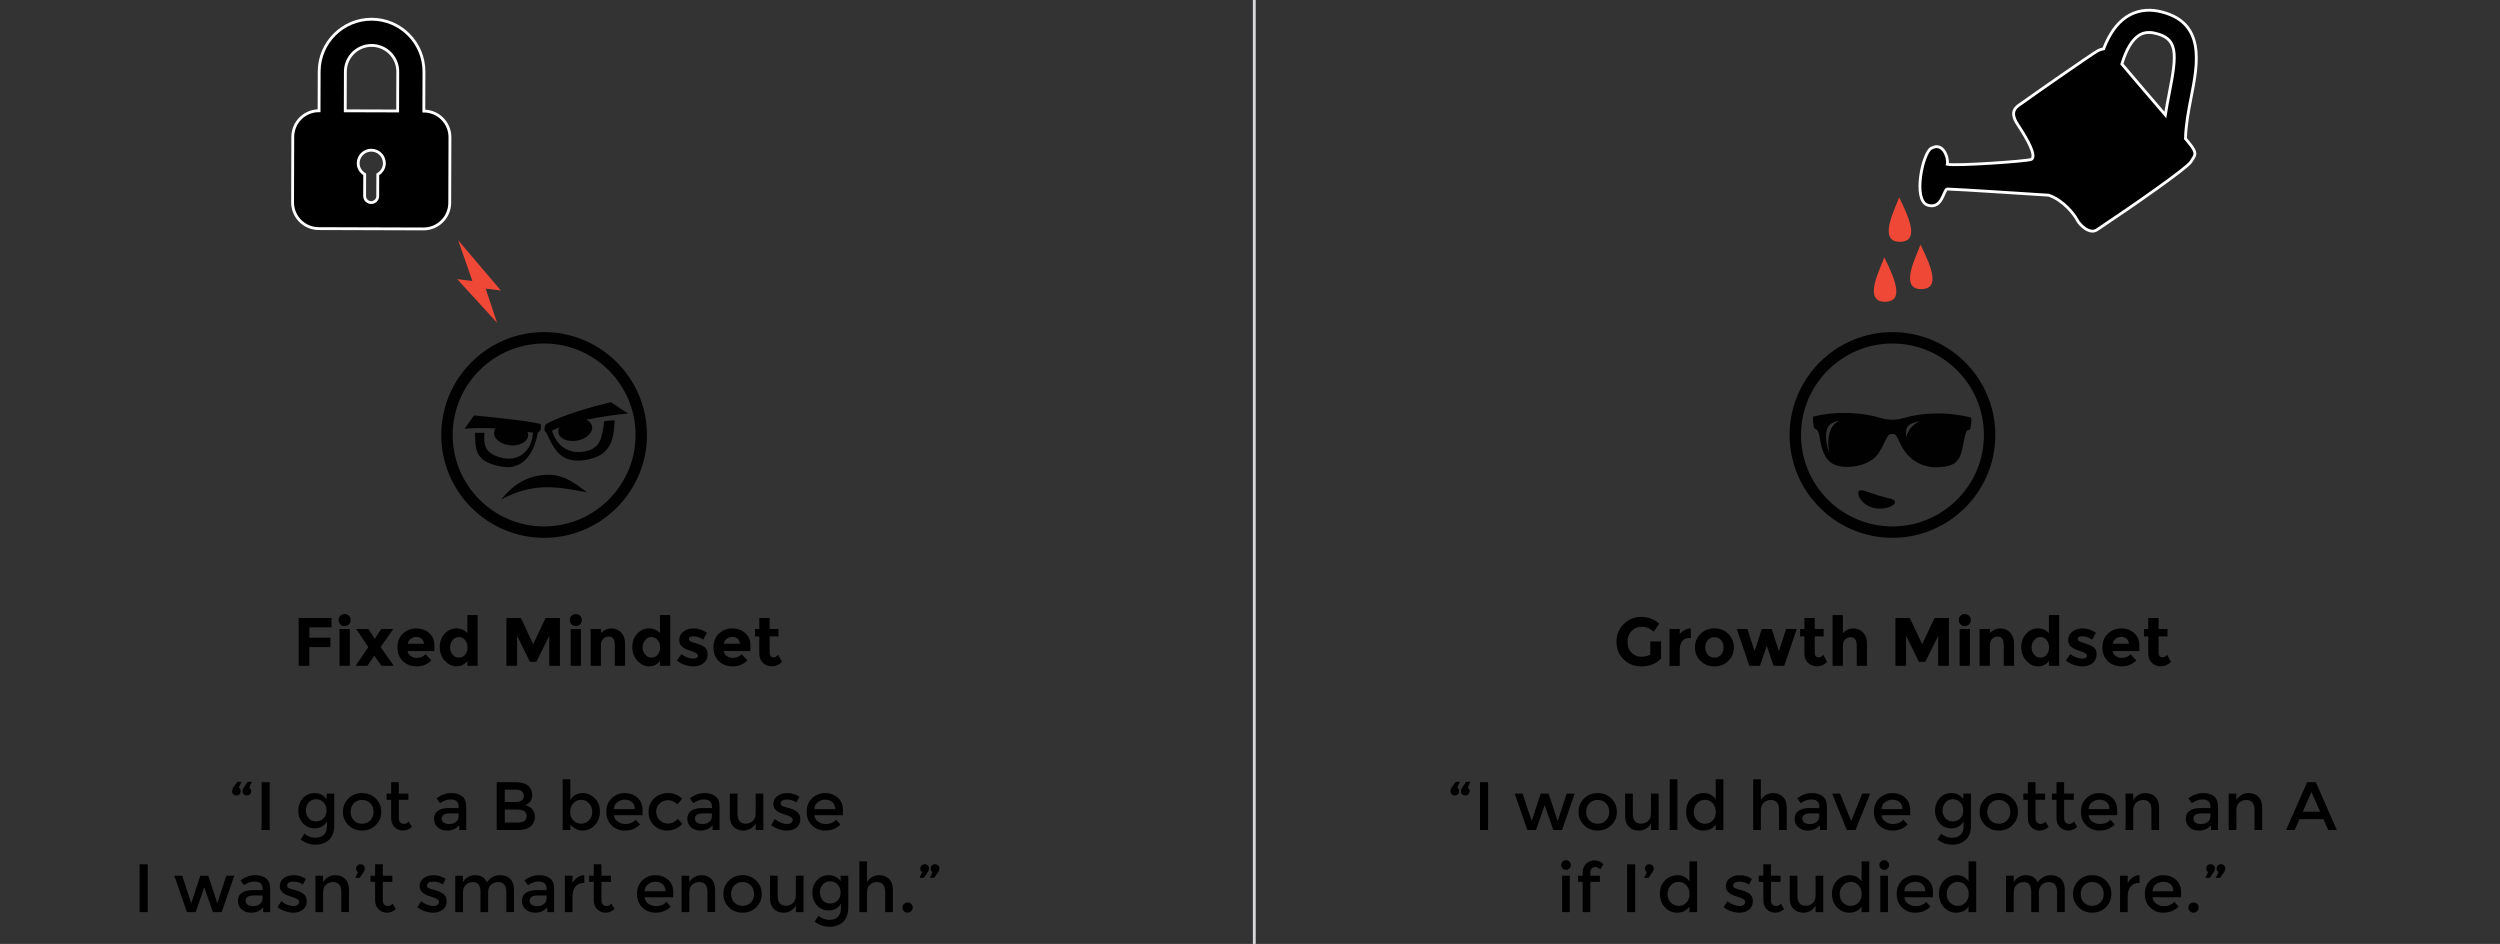 <?xml version="1.0" encoding="utf-8"?>
<!-- Generator: Adobe Illustrator 14.0.0, SVG Export Plug-In . SVG Version: 6.00 Build 43363)  -->
<!DOCTYPE svg PUBLIC "-//W3C//DTD SVG 1.1//EN" "http://www.w3.org/Graphics/SVG/1.1/DTD/svg11.dtd">
<svg version="1.1" id="Layer_1" xmlns="http://www.w3.org/2000/svg" xmlns:xlink="http://www.w3.org/1999/xlink" x="0px" y="0px"
	 width="877px" height="331.121px" viewBox="0 0 877 331.121" enable-background="new 0 0 877 331.121" xml:space="preserve">
<rect x="0" y="0" width="877" height="331.121" fill="#333333" stroke="none"/>
<g>
	<path fill="#010101" d="M214.292,141.07l6,4c0,0-17,1.332-26.667,6c1.611,5.192,5.667,8.332,11.334,7.332
		c5.666-1,6.196-4.657,7-10.666l3.666-0.334c-0.333,7.668-1.666,12.668-10.666,14c-9,1.334-11-5-13.334-9.666
		c-0.861-0.25-0.753-2.309,0-3C191.625,148.736,197.625,145.07,214.292,141.07"/>
	<path fill="#010101" d="M188.625,151.828c0,0-1.667,13.573-12.333,11.907c-10.667-1.666-9.334-7.15-9.667-11.907h3.333
		c-0.39,4.437,0.153,7.271,6,8.757c5.847,1.481,10.667-2.334,11-8.757c0,0-12.666-2.427-24-1.427l3.334-4.666
		c0,0,18.333,1.666,23.333,3C189.94,149.912,189.879,151.002,188.625,151.828"/>
	<path fill="#010101" d="M185.264,152.899c-0.22,2.168-3.071,3.651-6.369,3.317c-3.297-0.335-5.791-2.362-5.569-4.53
		c0.22-2.17,3.069-3.654,6.368-3.318C182.991,148.704,185.484,150.731,185.264,152.899"/>
	<path fill="#010101" d="M207.693,149.585c0.396,2.145-1.922,4.37-5.18,4.979c-3.259,0.604-6.224-0.642-6.621-2.781
		c-0.397-2.145,1.92-4.369,5.18-4.979C204.329,146.197,207.294,147.443,207.693,149.585"/>
	<path fill="#010101" d="M175.792,175.236c4.501-5.477,9.167-8.332,15.833-8.666c6.667-0.334,11,3.834,14.334,6.166
		C195.625,170.736,187.153,169.098,175.792,175.236"/>
	<path fill="#010101" d="M190.875,188.667c-19.896,0-36.084-16.188-36.084-36.083c0-19.895,16.188-36.083,36.084-36.083
		s36.083,16.188,36.083,36.083C226.958,172.479,210.772,188.667,190.875,188.667L190.875,188.667z M190.875,120.502
		c-17.691,0-32.084,14.394-32.084,32.083c0,17.688,14.393,32.083,32.084,32.083c17.688,0,32.083-14.395,32.083-32.083
		C222.958,134.896,208.568,120.502,190.875,120.502L190.875,120.502z"/>
</g>
<g>
	<path fill="#010101" d="M664.72,176.373c-0.428,1.41-4.459,2.738-7.984,1.67c-3.527-1.066-5.217-4.129-4.787-5.539
		c0.426-1.41,3.48,0.271,7.008,1.336C662.482,174.91,665.146,174.962,664.72,176.373"/>
	<g>
		<path fill="#010101" d="M663.875,188.667c-19.896,0-36.084-16.188-36.084-36.083c0-19.895,16.189-36.083,36.084-36.083
			c19.896,0,36.084,16.188,36.084,36.083C699.958,172.48,683.773,188.667,663.875,188.667L663.875,188.667z M663.875,120.502
			c-17.689,0-32.084,14.394-32.084,32.083c0,17.688,14.395,32.083,32.084,32.083c17.691,0,32.084-14.395,32.084-32.083
			C695.959,134.896,681.566,120.502,663.875,120.502L663.875,120.502z"/>
	</g>
	<path fill="#010101" d="M691.529,146.683c-0.02-0.128-0.111-0.231-0.238-0.263c-6.699-1.605-13.574-1.831-19.873-0.643
		c-0.896,0.169-1.799,0.407-2.666,0.64c-1.322,0.352-2.57,0.684-3.832,0.793c-2.391,0.203-4.178-0.293-6.076-0.82
		c-0.775-0.217-1.58-0.438-2.43-0.611c-3.018-0.605-6.322-0.927-9.562-0.927c-3.773,0-7.451,0.433-10.641,1.251
		c-0.137,0.036-0.234,0.161-0.234,0.305c0,1.324,0.105,2.44,0.33,3.42c0.109,0.438,0.479,0.602,0.721,0.707
		c0.072,0.033,0.15,0.067,0.182,0.092c0.781,0.64,1.064,2.342,1.314,3.847c0.104,0.626,0.199,1.217,0.332,1.723
		c0.834,3.308,2.062,5.294,3.979,6.448c1.242,0.739,3.086,1.147,5.188,1.147c4.361,0,9.613-1.771,11.529-5.764
		c0.98-1.33,1.975-4.253,3.086-5.547c0.104-0.125,0.5-0.259,1.113-0.259c0.56,0,1.029,0.115,1.195,0.233
		c0.658,1.047,1.073,1.919,1.479,2.763c0.521,1.089,1.008,2.117,1.938,3.316c3.434,4.445,7.727,5.381,10.725,5.381h0.033
		c1.021-0.002,4.496-0.104,6.379-1.326c2.223-1.438,2.752-4.269,3.266-7.005c0.281-1.52,0.58-3.089,1.156-4.456
		c0.029-0.084,0.191-0.129,0.414-0.185c0.314-0.076,0.746-0.182,0.879-0.654C691.384,149.474,691.667,147.669,691.529,146.683
		 M642.275,150.574c-1.223,2.586-1.035,6.097-0.541,8.689c-0.684-2.022-1.191-4.623-1.154-6.27c0.086-3.748,1.598-4.821,4.572-5.387
		C644.025,148.247,642.927,149.188,642.275,150.574 M670.679,149.654c-1.027,1.219-1.659,2.383-1.984,3.741
		c-0.205-1.551-0.15-3.223,0.836-4.146c0.627-0.583,2.143-1.146,3.918-1.588C672.257,148.333,671.285,149.083,670.679,149.654"/>
</g>
<path fill="#EF4836" d="M666.21,69.211c-0.865,3.034-8.027,15.833,0.438,15.615C672.835,84.668,670.55,77.888,666.21,69.211z"/>
<path fill="#EF4836" d="M673.693,85.802c-0.867,3.033-8.027,15.833,0.436,15.614C680.318,101.259,678.031,94.478,673.693,85.802z"/>
<path fill="#EF4836" d="M661.001,90.249c-0.865,3.034-8.027,15.833,0.436,15.615C667.625,105.706,665.339,98.926,661.001,90.249z"/>
<path stroke="#FFFFFF" d="M766.667,48.639c0.115-4.666,1.018-9.592,1.973-14.43c2.357-11.94,5.291-26.803-11.411-30.279
	c-4.075-0.839-7.959-0.158-11.231,1.982c-3.406,2.236-6.064,6.058-8.047,11.213c-0.65,0.107-1.301,0.305-1.906,0.604
	c-1.736,0.87-24.723,16.916-26.455,18.217c-1.73,1.301-5.205,2.603-1.736,7.808c3.471,5.205,6.635,11.029,4.771,12.143
	c-1.088,0.65-26.461,2.389-29.494,1.733c0.43-1.947-1.305-8.021-5.641-5.638c-3.041,1.672-6.506,18.218-1.303,19.951
	c5.205,1.733,5.639-5.637,6.941-5.637c2.17,0,35.562,2.17,35.562,2.17c5.199,1.739,9.113,6.938,9.982,8.672
	c0.869,1.733,4.336,5.205,6.938,3.472c12.764-8.499,31.66-21.689,32.961-23.854c1.303-2.166,2.172-2.602,0.438-5.204
	C768.74,51.155,767.873,50.083,766.667,48.639z M750.281,12.445c1.539-1.022,3.312-1.286,5.352-0.869
	c8.393,1.748,8.158,6.887,5.35,21.124c-0.484,2.45-0.979,5.012-1.385,7.62c-5.312-6.207-11.566-13.46-15.248-17.856
	C745.812,17.573,747.851,14.036,750.281,12.445z"/>
<path stroke="#FFFFFF" d="M148.68,38.96l0.043-13.783c0.032-10.131-8.184-18.404-18.32-18.436
	C120.271,6.709,112,14.93,111.968,25.061l-0.043,13.783c-5.075-0.016-9.202,4.085-9.218,9.16l-0.072,22.972
	c-0.016,5.074,4.085,9.201,9.16,9.217l36.755,0.115c5.074,0.016,9.202-4.085,9.217-9.16l0.072-22.972
	C157.856,43.103,153.755,38.976,148.68,38.96z M132.53,61.177l-0.024,7.596c-0.004,1.27-1.034,2.294-2.305,2.29
	c-1.27-0.004-2.293-1.035-2.29-2.305l0.024-7.596c-1.346-0.803-2.291-2.214-2.285-3.897c0.008-2.54,2.071-4.588,4.608-4.58
	c2.537,0.008,4.588,2.069,4.581,4.609C134.835,58.976,133.881,60.382,132.53,61.177z M139.491,38.931l-18.377-0.058l0.043-13.783
	c0.016-5.07,4.149-9.176,9.217-9.16c5.065,0.016,9.176,4.147,9.16,9.218L139.491,38.931z"/>
<polygon fill="#EF4836" points="160.708,84.241 165.708,98.574 160.375,97.908 174.375,113.241 170.375,101.241 175.708,101.908 "/>
<g enable-background="new    ">
	<path d="M116.291,216.794v3.288h-7.776v3.624h7.392v3.288h-7.392v6.576h-3.744v-16.776H116.291z"/>
	<path d="M119.398,219.016c-0.408-0.408-0.612-0.908-0.612-1.5c0-0.593,0.204-1.094,0.612-1.5c0.408-0.408,0.908-0.613,1.5-0.613
		c0.592,0,1.092,0.205,1.5,0.613c0.408,0.406,0.612,0.907,0.612,1.5c0,0.592-0.204,1.092-0.612,1.5
		c-0.408,0.406-0.908,0.61-1.5,0.61C120.306,219.626,119.807,219.422,119.398,219.016z M122.699,233.57h-3.6v-12.911h3.6V233.57z"/>
	<path d="M129.25,220.659l2.208,3.456l2.28-3.456h4.224l-4.44,6.312l4.608,6.6h-4.296l-2.52-3.551l-2.448,3.551h-4.152l4.512-6.574
		l-4.272-6.336L129.25,220.659L129.25,220.659z"/>
	<path d="M151.33,231.699c-1.457,1.376-3.165,2.064-5.124,2.064c-1.96,0-3.58-0.604-4.86-1.812c-1.28-1.208-1.92-2.828-1.92-4.86
		c0-2.03,0.652-3.647,1.956-4.848c1.304-1.2,2.844-1.8,4.62-1.8s3.284,0.535,4.524,1.606c1.24,1.071,1.86,2.544,1.86,4.416v1.92
		h-9.408c0.112,0.704,0.48,1.28,1.104,1.729c0.624,0.447,1.328,0.672,2.112,0.672c1.264,0,2.304-0.424,3.12-1.271L151.33,231.699z
		 M147.874,224.042c-0.496-0.416-1.101-0.624-1.812-0.624c-0.712,0-1.364,0.217-1.956,0.648c-0.592,0.432-0.936,1.017-1.032,1.752
		h5.664C148.658,225.051,148.37,224.459,147.874,224.042z"/>
	<path d="M160.15,233.764c-1.528,0-2.892-0.647-4.092-1.945c-1.2-1.295-1.8-2.902-1.8-4.822s0.584-3.492,1.752-4.716
		c1.168-1.226,2.536-1.837,4.104-1.837c1.568,0,2.848,0.553,3.84,1.656v-6.336h3.6v17.808h-3.6v-1.703
		C162.946,233.131,161.678,233.764,160.15,233.764z M157.882,227.139c0,1.041,0.312,1.894,0.936,2.558
		c0.624,0.663,1.352,0.995,2.184,0.995s1.54-0.332,2.124-0.995c0.584-0.664,0.876-1.521,0.876-2.568s-0.292-1.92-0.876-2.614
		c-0.584-0.695-1.3-1.045-2.148-1.045s-1.576,0.354-2.184,1.057S157.882,226.1,157.882,227.139z"/>
	<path d="M192.681,223.011l-4.536,9.169h-2.232l-4.512-9.169v10.56h-3.744v-16.774h5.064l4.32,9.218l4.344-9.218h5.04v16.774h-3.744
		V223.011z"/>
	<path d="M200.493,219.016c-0.408-0.408-0.612-0.908-0.612-1.5c0-0.593,0.204-1.094,0.612-1.5c0.408-0.408,0.908-0.613,1.5-0.613
		c0.592,0,1.092,0.205,1.5,0.613c0.408,0.406,0.612,0.907,0.612,1.5c0,0.592-0.204,1.092-0.612,1.5
		c-0.408,0.406-0.908,0.61-1.5,0.61C201.401,219.626,200.901,219.422,200.493,219.016z M203.793,233.57h-3.6v-12.911h3.6V233.57z"/>
	<path d="M210.801,226.371v7.199h-3.6v-12.911h3.6v1.44c1.088-1.104,2.312-1.656,3.672-1.656c1.36,0,2.5,0.479,3.42,1.438
		c0.92,0.961,1.38,2.241,1.38,3.842v7.848h-3.6v-7.295c0-1.983-0.728-2.979-2.184-2.979c-0.72,0-1.348,0.262-1.884,0.78
		C211.069,224.6,210.801,225.363,210.801,226.371z"/>
	<path d="M227.709,233.764c-1.528,0-2.892-0.647-4.092-1.945c-1.2-1.295-1.8-2.902-1.8-4.822s0.584-3.492,1.752-4.716
		c1.168-1.226,2.536-1.837,4.104-1.837c1.568,0,2.848,0.553,3.84,1.656v-6.336h3.6v17.808h-3.6v-1.703
		C230.505,233.131,229.237,233.764,227.709,233.764z M225.441,227.139c0,1.041,0.312,1.894,0.936,2.558
		c0.624,0.663,1.352,0.995,2.184,0.995s1.54-0.332,2.124-0.995c0.584-0.664,0.876-1.521,0.876-2.568s-0.292-1.92-0.876-2.614
		c-0.584-0.695-1.3-1.045-2.148-1.045c-0.848,0-1.576,0.354-2.184,1.057S225.441,226.1,225.441,227.139z"/>
	<path d="M248.241,229.551c0,1.271-0.468,2.292-1.404,3.061s-2.124,1.152-3.564,1.152c-0.96,0-1.96-0.174-3-0.518
		c-1.041-0.344-1.976-0.852-2.808-1.523l1.584-2.256c1.344,1.04,2.776,1.561,4.296,1.561c0.464,0,0.832-0.092,1.104-0.275
		c0.272-0.186,0.408-0.428,0.408-0.73c0-0.304-0.188-0.584-0.564-0.84c-0.376-0.257-0.92-0.496-1.632-0.722
		s-1.256-0.416-1.632-0.576c-0.376-0.157-0.804-0.392-1.284-0.694c-0.977-0.607-1.464-1.508-1.464-2.699s0.48-2.164,1.44-2.916
		s2.2-1.129,3.72-1.129s3.04,0.513,4.56,1.537l-1.344,2.397c-1.12-0.769-2.236-1.149-3.348-1.149c-1.112,0-1.668,0.304-1.668,0.912
		c0,0.336,0.176,0.6,0.528,0.791c0.352,0.19,0.936,0.416,1.752,0.672s1.396,0.453,1.74,0.588c0.344,0.137,0.756,0.349,1.236,0.637
		C247.793,227.371,248.241,228.279,248.241,229.551z"/>
	<path d="M262.185,231.699c-1.457,1.376-3.165,2.064-5.124,2.064c-1.96,0-3.58-0.604-4.86-1.812c-1.28-1.208-1.92-2.828-1.92-4.86
		c0-2.03,0.652-3.647,1.956-4.848c1.304-1.2,2.844-1.8,4.62-1.8s3.284,0.535,4.524,1.606c1.24,1.071,1.86,2.544,1.86,4.416v1.92
		h-9.408c0.112,0.704,0.48,1.28,1.104,1.729c0.624,0.447,1.328,0.672,2.112,0.672c1.264,0,2.304-0.424,3.12-1.271L262.185,231.699z
		 M258.729,224.042c-0.496-0.416-1.101-0.624-1.812-0.624c-0.712,0-1.364,0.217-1.956,0.648c-0.592,0.432-0.936,1.017-1.032,1.752
		h5.664C259.512,225.051,259.224,224.459,258.729,224.042z"/>
	<path d="M269.984,223.25v5.784c0,0.496,0.128,0.885,0.384,1.164c0.256,0.28,0.56,0.42,0.912,0.42c0.672,0,1.24-0.304,1.704-0.912
		l1.344,2.521c-1.121,1.023-2.3,1.537-3.54,1.537c-1.24,0-2.289-0.408-3.144-1.226c-0.856-0.815-1.284-1.929-1.284-3.336v-5.952
		h-1.512v-2.592h1.512v-3.864h3.624v3.864h3.12v2.592H269.984z"/>
	<path d="M83.771,276.314c0.448,0.287,0.672,0.677,0.672,1.164c0,0.486-0.144,0.873-0.432,1.15c-0.288,0.28-0.648,0.42-1.08,0.42
		c-0.432,0-0.796-0.136-1.092-0.406c-0.296-0.271-0.444-0.627-0.444-1.067s0.144-0.868,0.432-1.284l1.416-2.04h1.464L83.771,276.314
		z M87.443,276.314c0.448,0.287,0.672,0.677,0.672,1.164c0,0.486-0.144,0.873-0.432,1.15c-0.288,0.28-0.648,0.42-1.08,0.42
		s-0.796-0.136-1.092-0.406c-0.296-0.271-0.444-0.627-0.444-1.067s0.144-0.868,0.432-1.284l1.416-2.04h1.464L87.443,276.314z"/>
	<path d="M91.763,274.395h2.832v16.775h-2.832V274.395z"/>
	<path d="M117.25,278.402v11.137c0,2.256-0.612,3.947-1.836,5.076c-1.224,1.128-2.796,1.691-4.716,1.691
		c-1.92,0-3.656-0.602-5.208-1.802l1.272-2.04c1.248,0.944,2.508,1.416,3.78,1.416s2.28-0.326,3.024-0.982s1.116-1.703,1.116-3.146
		v-1.632c-0.4,0.752-0.972,1.354-1.716,1.8c-0.744,0.448-1.58,0.672-2.508,0.672c-1.696,0-3.088-0.592-4.176-1.774
		c-1.088-1.186-1.632-2.655-1.632-4.416c0-1.76,0.544-3.231,1.632-4.416c1.088-1.186,2.476-1.775,4.164-1.775
		s3.06,0.696,4.116,2.088v-1.896L117.25,278.402L117.25,278.402z M107.291,284.294c0,1.048,0.324,1.952,0.972,2.712
		s1.52,1.141,2.616,1.141c1.096,0,1.984-0.367,2.664-1.104c0.68-0.734,1.02-1.65,1.02-2.748c0-1.096-0.344-2.021-1.032-2.783
		c-0.688-0.761-1.576-1.141-2.664-1.141c-1.088,0-1.956,0.393-2.604,1.176C107.615,282.331,107.291,283.247,107.291,284.294z"/>
	<path d="M131.818,289.455c-1.28,1.271-2.88,1.908-4.8,1.908s-3.521-0.637-4.8-1.908c-1.28-1.271-1.92-2.828-1.92-4.668
		s0.64-3.396,1.92-4.668c1.28-1.271,2.88-1.908,4.8-1.908s3.52,0.637,4.8,1.908c1.28,1.271,1.92,2.828,1.92,4.668
		S133.098,288.182,131.818,289.455z M124.126,287.798c0.76,0.776,1.724,1.164,2.892,1.164c1.167,0,2.132-0.388,2.892-1.164
		c0.76-0.774,1.14-1.778,1.14-3.012s-0.38-2.236-1.14-3.013c-0.76-0.775-1.724-1.164-2.892-1.164s-2.132,0.389-2.892,1.164
		c-0.76,0.774-1.14,1.778-1.14,3.013C122.986,286.02,123.366,287.023,124.126,287.798z"/>
	<path d="M139.906,280.562v6.479c0,0.607,0.16,1.092,0.48,1.452c0.32,0.358,0.768,0.54,1.344,0.54s1.128-0.28,1.656-0.842
		l1.104,1.896c-0.944,0.85-1.988,1.271-3.132,1.271s-2.12-0.396-2.928-1.188c-0.808-0.792-1.212-1.858-1.212-3.203v-6.407h-1.608
		v-2.16h1.608v-4.008h2.688v4.008h3.36v2.16h-3.36V280.562z"/>
	<path d="M163.546,291.17h-2.448v-1.704c-1.056,1.265-2.472,1.896-4.248,1.896c-1.328,0-2.428-0.375-3.3-1.127
		c-0.872-0.752-1.308-1.756-1.308-3.014c0-1.256,0.464-2.195,1.392-2.818c0.928-0.625,2.184-0.938,3.768-0.938h3.48v-0.479
		c0-1.696-0.944-2.545-2.832-2.545c-1.184,0-2.416,0.433-3.696,1.297l-1.2-1.682c1.552-1.23,3.312-1.849,5.28-1.849
		c1.504,0,2.732,0.38,3.684,1.142c0.952,0.76,1.428,1.954,1.428,3.588V291.17z M160.858,286.418v-1.08h-3.024
		c-1.937,0-2.904,0.607-2.904,1.824c0,0.624,0.24,1.1,0.72,1.428s1.148,0.492,2.004,0.492s1.604-0.24,2.244-0.721
		C160.538,287.882,160.858,287.234,160.858,286.418z"/>
	<path d="M181.593,291.17h-7.344v-16.775h6.528c1.136,0,2.116,0.138,2.94,0.407c0.824,0.272,1.436,0.642,1.836,1.104
		c0.768,0.863,1.152,1.84,1.152,2.928c0,1.312-0.417,2.288-1.248,2.928c-0.304,0.226-0.512,0.364-0.624,0.42
		c-0.112,0.059-0.312,0.148-0.6,0.276c1.04,0.226,1.868,0.692,2.484,1.403c0.616,0.713,0.924,1.597,0.924,2.652
		c0,1.168-0.4,2.198-1.2,3.096C185.497,290.65,183.881,291.17,181.593,291.17z M177.082,281.354h3.6
		c2.048,0,3.072-0.693,3.072-2.088c0-0.8-0.248-1.375-0.744-1.728c-0.496-0.353-1.264-0.528-2.304-0.528h-3.624V281.354
		L177.082,281.354z M177.082,288.555h4.44c1.04,0,1.836-0.164,2.388-0.492c0.552-0.328,0.828-0.946,0.828-1.858
		c0-1.488-1.192-2.231-3.576-2.231h-4.08V288.555z"/>
	<path d="M204.225,278.21c1.712,0,3.176,0.592,4.392,1.776c1.216,1.184,1.824,2.76,1.824,4.728s-0.604,3.568-1.812,4.8
		c-1.208,1.232-2.616,1.85-4.224,1.85c-1.608,0-3.052-0.703-4.332-2.111v1.92h-2.688v-17.808h2.688v7.271
		C201.129,279.018,202.513,278.21,204.225,278.21z M200.025,284.811c0,1.217,0.368,2.213,1.104,2.987
		c0.736,0.776,1.632,1.164,2.688,1.164c1.056,0,1.976-0.384,2.76-1.151c0.784-0.769,1.176-1.765,1.176-2.986
		c0-1.227-0.384-2.24-1.152-3.051c-0.768-0.808-1.688-1.211-2.76-1.211c-1.072,0-1.976,0.403-2.712,1.211
		C200.393,282.583,200.025,283.594,200.025,284.811z"/>
	<path d="M225.393,285.962h-10.008c0.064,0.929,0.488,1.677,1.272,2.244c0.784,0.567,1.68,0.853,2.688,0.853
		c1.6,0,2.816-0.504,3.648-1.513l1.536,1.681c-1.376,1.424-3.168,2.137-5.376,2.137c-1.792,0-3.316-0.598-4.572-1.787
		c-1.256-1.192-1.884-2.792-1.884-4.803c0-2.006,0.64-3.604,1.92-4.787c1.28-1.185,2.788-1.774,4.524-1.774
		c1.736,0,3.212,0.522,4.428,1.572c1.216,1.048,1.824,2.491,1.824,4.332V285.962L225.393,285.962z M215.385,283.85h7.32
		c0-1.07-0.336-1.896-1.008-2.472c-0.672-0.575-1.5-0.864-2.484-0.864s-1.868,0.301-2.652,0.9S215.385,282.827,215.385,283.85z"/>
	<path d="M234.009,291.363c-1.776,0-3.304-0.604-4.584-1.812c-1.28-1.208-1.92-2.787-1.92-4.74c0-1.951,0.668-3.539,2.004-4.764
		c1.336-1.224,2.964-1.836,4.884-1.836s3.543,0.664,4.872,1.992l-1.584,1.943c-1.104-0.961-2.216-1.439-3.336-1.439
		c-1.12,0-2.092,0.372-2.916,1.116c-0.824,0.743-1.236,1.704-1.236,2.88s0.408,2.172,1.224,2.986
		c0.816,0.815,1.82,1.226,3.012,1.226c1.192,0,2.316-0.544,3.372-1.632l1.584,1.729
		C237.833,290.579,236.041,291.363,234.009,291.363z"/>
	<path d="M252.417,291.17h-2.448v-1.704c-1.056,1.265-2.472,1.896-4.248,1.896c-1.328,0-2.428-0.375-3.3-1.127
		s-1.308-1.756-1.308-3.014c0-1.256,0.464-2.195,1.392-2.818c0.928-0.625,2.184-0.938,3.768-0.938h3.48v-0.479
		c0-1.696-0.944-2.545-2.832-2.545c-1.184,0-2.416,0.433-3.696,1.297l-1.2-1.682c1.552-1.23,3.312-1.849,5.28-1.849
		c1.504,0,2.732,0.38,3.684,1.142c0.952,0.76,1.428,1.954,1.428,3.588V291.17z M249.729,286.418v-1.08h-3.024
		c-1.937,0-2.904,0.607-2.904,1.824c0,0.624,0.24,1.1,0.72,1.428s1.148,0.492,2.004,0.492s1.604-0.24,2.244-0.721
		C249.408,287.882,249.729,287.234,249.729,286.418z"/>
	<path d="M265.088,285.314v-6.912h2.688v12.769h-2.688v-2.328c-0.432,0.784-1.028,1.4-1.788,1.849
		c-0.76,0.447-1.58,0.673-2.46,0.673c-1.44,0-2.604-0.439-3.492-1.319c-0.888-0.88-1.332-2.15-1.332-3.814v-7.824h2.688v7.009
		c0,2.353,0.976,3.526,2.928,3.526c0.928,0,1.736-0.309,2.424-0.924C264.744,287.398,265.088,286.499,265.088,285.314z"/>
	<path d="M280.76,287.354c0,1.217-0.44,2.188-1.32,2.916c-0.88,0.729-2.008,1.094-3.384,1.094c-0.928,0-1.892-0.168-2.892-0.504
		c-1-0.338-1.884-0.81-2.652-1.416l1.296-2.09c1.488,1.121,2.928,1.683,4.32,1.683c0.608,0,1.088-0.142,1.44-0.42
		c0.352-0.28,0.528-0.638,0.528-1.068c0-0.64-0.848-1.216-2.544-1.729c-0.128-0.049-0.224-0.078-0.288-0.096
		c-2.656-0.721-3.984-1.921-3.984-3.601c0-1.185,0.459-2.132,1.38-2.845c0.92-0.711,2.116-1.067,3.588-1.067
		s2.864,0.433,4.176,1.296l-1.008,1.992c-1.04-0.688-2.168-1.032-3.384-1.032c-0.64,0-1.16,0.116-1.56,0.349
		c-0.4,0.231-0.6,0.58-0.6,1.045c0,0.416,0.208,0.721,0.624,0.91c0.288,0.146,0.692,0.28,1.212,0.408
		c0.52,0.129,0.98,0.256,1.38,0.385c0.399,0.129,0.788,0.271,1.164,0.434c0.375,0.16,0.78,0.384,1.212,0.672
		C280.328,285.243,280.76,286.139,280.76,287.354z"/>
	<path d="M295.688,285.962H285.68c0.064,0.929,0.488,1.677,1.272,2.244c0.784,0.567,1.68,0.853,2.688,0.853
		c1.6,0,2.816-0.504,3.648-1.513l1.536,1.681c-1.376,1.424-3.168,2.137-5.376,2.137c-1.792,0-3.316-0.598-4.572-1.787
		c-1.256-1.192-1.884-2.792-1.884-4.803c0-2.006,0.64-3.604,1.92-4.787c1.28-1.185,2.788-1.774,4.524-1.774s3.212,0.522,4.428,1.572
		c1.216,1.048,1.824,2.491,1.824,4.332V285.962L295.688,285.962z M285.68,283.85H293c0-1.07-0.336-1.896-1.008-2.472
		c-0.672-0.575-1.5-0.864-2.484-0.864c-0.984,0-1.868,0.301-2.652,0.9C286.072,282.014,285.68,282.827,285.68,283.85z"/>
	<path d="M48.983,303.195h2.832v16.775h-2.832V303.195z"/>
	<path d="M68.639,319.971h-3.072l-4.416-12.768h2.784l3.168,9.646l3.168-9.646h2.784l3.168,9.646l3.168-9.646h2.784l-4.416,12.768
		h-3.072l-3.024-8.736L68.639,319.971z"/>
	<path d="M94.775,319.971h-2.448v-1.703c-1.056,1.266-2.472,1.896-4.248,1.896c-1.328,0-2.428-0.376-3.3-1.128
		c-0.872-0.752-1.308-1.757-1.308-3.015c0-1.256,0.464-2.193,1.392-2.817c0.928-0.624,2.184-0.938,3.768-0.938h3.48v-0.479
		c0-1.696-0.944-2.544-2.832-2.544c-1.184,0-2.416,0.432-3.696,1.296l-1.2-1.682c1.552-1.23,3.312-1.849,5.28-1.849
		c1.504,0,2.732,0.382,3.684,1.142c0.952,0.761,1.428,1.955,1.428,3.588V319.971z M92.087,315.219v-1.08h-3.024
		c-1.937,0-2.904,0.608-2.904,1.824c0,0.624,0.24,1.1,0.72,1.428s1.148,0.492,2.004,0.492s1.604-0.24,2.244-0.72
		S92.087,316.036,92.087,315.219z"/>
	<path d="M107.615,316.154c0,1.218-0.44,2.188-1.32,2.916s-2.008,1.094-3.384,1.094c-0.928,0-1.892-0.168-2.892-0.504
		c-1-0.338-1.884-0.809-2.652-1.416l1.296-2.09c1.488,1.121,2.928,1.682,4.32,1.682c0.608,0,1.088-0.141,1.44-0.42
		c0.352-0.28,0.528-0.637,0.528-1.068c0-0.64-0.848-1.216-2.544-1.728c-0.128-0.05-0.224-0.08-0.288-0.097
		c-2.656-0.722-3.984-1.92-3.984-3.602c0-1.184,0.459-2.132,1.38-2.844c0.92-0.712,2.116-1.066,3.588-1.066s2.864,0.432,4.176,1.295
		l-1.008,1.991c-1.04-0.688-2.168-1.03-3.384-1.03c-0.64,0-1.16,0.114-1.56,0.348c-0.4,0.232-0.6,0.58-0.6,1.045
		c0,0.416,0.208,0.72,0.624,0.91c0.288,0.146,0.692,0.281,1.212,0.408c0.52,0.129,0.98,0.256,1.38,0.385
		c0.399,0.129,0.788,0.271,1.164,0.433c0.375,0.16,0.78,0.384,1.212,0.673C107.183,314.043,107.615,314.939,107.615,316.154z"/>
	<path d="M113.35,313.059v6.912h-2.688v-12.768h2.688v2.326c0.432-0.782,1.028-1.398,1.788-1.848c0.76-0.447,1.58-0.673,2.46-0.673
		c1.44,0,2.604,0.44,3.492,1.32c0.888,0.88,1.332,2.149,1.332,3.813v7.824h-2.688v-7.008c0-2.354-0.976-3.527-2.928-3.527
		c-0.928,0-1.736,0.31-2.424,0.924C113.694,310.975,113.35,311.875,113.35,313.059z"/>
	<path d="M125.566,305.907c-0.432-0.255-0.648-0.636-0.648-1.14s0.144-0.896,0.432-1.178s0.648-0.42,1.08-0.42
		c0.432,0,0.795,0.137,1.092,0.408c0.296,0.271,0.444,0.628,0.444,1.066c0,0.439-0.144,0.867-0.432,1.283l-1.416,2.04h-1.464
		L125.566,305.907z"/>
	<path d="M134.278,309.363v6.479c0,0.608,0.16,1.094,0.48,1.452c0.32,0.358,0.768,0.54,1.344,0.54s1.128-0.279,1.656-0.84
		l1.104,1.896c-0.944,0.85-1.988,1.271-3.132,1.271s-2.12-0.396-2.928-1.188c-0.808-0.791-1.212-1.859-1.212-3.203v-6.408h-1.608
		v-2.159h1.608v-4.009h2.688v4.009h3.36v2.159H134.278L134.278,309.363z"/>
	<path d="M156.67,316.154c0,1.218-0.44,2.188-1.32,2.916s-2.008,1.094-3.384,1.094c-0.928,0-1.892-0.168-2.892-0.504
		c-1-0.338-1.884-0.809-2.652-1.416l1.296-2.09c1.488,1.121,2.928,1.682,4.32,1.682c0.608,0,1.088-0.141,1.44-0.42
		c0.352-0.28,0.528-0.637,0.528-1.068c0-0.64-0.848-1.216-2.544-1.728c-0.128-0.05-0.224-0.08-0.288-0.097
		c-2.656-0.722-3.984-1.92-3.984-3.602c0-1.184,0.459-2.132,1.38-2.844c0.92-0.712,2.116-1.066,3.588-1.066
		c1.472,0,2.864,0.432,4.176,1.295l-1.008,1.991c-1.04-0.688-2.168-1.03-3.384-1.03c-0.64,0-1.16,0.114-1.56,0.348
		c-0.4,0.232-0.6,0.58-0.6,1.045c0,0.416,0.208,0.72,0.624,0.91c0.288,0.146,0.692,0.281,1.212,0.408
		c0.52,0.129,0.98,0.256,1.38,0.385c0.399,0.129,0.788,0.271,1.164,0.433c0.375,0.16,0.78,0.384,1.212,0.673
		C156.238,314.043,156.67,314.939,156.67,316.154z"/>
	<path d="M162.406,313.059v6.912h-2.688v-12.768h2.688v2.326c0.384-0.782,0.964-1.398,1.74-1.848
		c0.776-0.447,1.612-0.673,2.508-0.673c2.016,0,3.384,0.832,4.104,2.496c1.264-1.664,2.84-2.496,4.728-2.496
		c1.44,0,2.604,0.44,3.492,1.32s1.332,2.149,1.332,3.813v7.824h-2.688v-7.008c0-2.354-0.976-3.527-2.928-3.527
		c-0.912,0-1.708,0.291-2.388,0.875c-0.681,0.584-1.036,1.438-1.068,2.559v7.104h-2.688v-7.009c0-1.216-0.216-2.108-0.648-2.676
		c-0.432-0.568-1.112-0.853-2.04-0.853c-0.928,0-1.736,0.309-2.424,0.924C162.75,310.975,162.406,311.875,162.406,313.059z"/>
	<path d="M194.398,319.971h-2.448v-1.703c-1.056,1.266-2.472,1.896-4.248,1.896c-1.328,0-2.428-0.376-3.3-1.128
		s-1.308-1.757-1.308-3.015c0-1.256,0.464-2.193,1.392-2.817c0.928-0.624,2.184-0.938,3.768-0.938h3.48v-0.479
		c0-1.696-0.944-2.544-2.832-2.544c-1.184,0-2.416,0.432-3.696,1.296l-1.2-1.682c1.552-1.23,3.312-1.849,5.28-1.849
		c1.504,0,2.732,0.382,3.684,1.142c0.952,0.761,1.428,1.955,1.428,3.588V319.971z M191.71,315.219v-1.08h-3.024
		c-1.937,0-2.904,0.608-2.904,1.824c0,0.624,0.24,1.1,0.72,1.428s1.148,0.492,2.004,0.492s1.604-0.24,2.244-0.72
		S191.71,316.036,191.71,315.219z"/>
	<path d="M204.838,309.723c-1.329,0-2.328,0.432-3,1.297c-0.672,0.863-1.008,2.023-1.008,3.479v5.472h-2.688v-12.768h2.688v2.566
		c0.432-0.799,1.02-1.455,1.764-1.969c0.744-0.512,1.532-0.775,2.364-0.792l0.024,2.714
		C204.934,309.723,204.886,309.723,204.838,309.723z"/>
	<path d="M210.981,309.363v6.479c0,0.608,0.16,1.094,0.48,1.452c0.32,0.358,0.768,0.54,1.344,0.54c0.576,0,1.128-0.279,1.656-0.84
		l1.104,1.896c-0.944,0.85-1.988,1.271-3.132,1.271s-2.12-0.396-2.928-1.188s-1.212-1.859-1.212-3.203v-6.408h-1.608v-2.159h1.608
		v-4.009h2.688v4.009h3.36v2.159H210.981L210.981,309.363z"/>
	<path d="M236.157,314.764h-10.008c0.064,0.928,0.488,1.676,1.272,2.243c0.784,0.568,1.68,0.853,2.688,0.853
		c1.6,0,2.816-0.504,3.648-1.512l1.536,1.68c-1.376,1.426-3.168,2.138-5.376,2.138c-1.792,0-3.316-0.599-4.572-1.788
		c-1.256-1.191-1.884-2.792-1.884-4.801c0-2.008,0.64-3.604,1.92-4.787c1.28-1.186,2.788-1.775,4.524-1.775
		c1.736,0,3.212,0.523,4.428,1.571s1.824,2.492,1.824,4.332V314.764L236.157,314.764z M226.149,312.65h7.32
		c0-1.07-0.336-1.896-1.008-2.471c-0.672-0.576-1.5-0.865-2.484-0.865s-1.868,0.301-2.652,0.899
		C226.541,310.814,226.149,311.627,226.149,312.65z"/>
	<path d="M241.796,313.059v6.912h-2.688v-12.768h2.688v2.326c0.432-0.782,1.028-1.398,1.788-1.848c0.76-0.447,1.58-0.673,2.46-0.673
		c1.44,0,2.604,0.44,3.492,1.32c0.888,0.88,1.332,2.149,1.332,3.813v7.824h-2.688v-7.008c0-2.354-0.976-3.527-2.928-3.527
		c-0.928,0-1.736,0.31-2.424,0.924C242.141,310.975,241.796,311.875,241.796,313.059z"/>
	<path d="M265.292,318.255c-1.28,1.271-2.88,1.908-4.8,1.908c-1.92,0-3.521-0.638-4.8-1.908c-1.28-1.272-1.92-2.828-1.92-4.668
		s0.64-3.396,1.92-4.668c1.28-1.272,2.88-1.907,4.8-1.907c1.92,0,3.52,0.635,4.8,1.907c1.28,1.271,1.92,2.828,1.92,4.668
		S266.572,316.982,265.292,318.255z M257.601,316.6c0.76,0.775,1.724,1.164,2.892,1.164c1.167,0,2.132-0.389,2.892-1.164
		c0.76-0.774,1.14-1.779,1.14-3.013s-0.38-2.235-1.14-3.013c-0.76-0.775-1.724-1.163-2.892-1.163s-2.132,0.388-2.892,1.163
		c-0.76,0.775-1.14,1.779-1.14,3.013S256.84,315.824,257.601,316.6z"/>
	<path d="M279.188,314.115v-6.911h2.688v12.769h-2.688v-2.328c-0.432,0.783-1.028,1.399-1.788,1.849
		c-0.76,0.446-1.58,0.673-2.46,0.673c-1.44,0-2.604-0.439-3.492-1.32c-0.888-0.88-1.332-2.15-1.332-3.814v-7.823h2.688v7.008
		c0,2.353,0.976,3.527,2.928,3.527c0.928,0,1.736-0.308,2.424-0.925C278.844,316.2,279.188,315.299,279.188,314.115z"/>
	<path d="M297.572,307.204v11.136c0,2.256-0.612,3.948-1.836,5.076c-1.224,1.128-2.796,1.691-4.716,1.691s-3.656-0.602-5.208-1.801
		l1.272-2.039c1.248,0.942,2.508,1.416,3.78,1.416s2.28-0.328,3.024-0.984c0.744-0.656,1.116-1.703,1.116-3.145v-1.633
		c-0.4,0.752-0.972,1.354-1.716,1.801s-1.58,0.672-2.508,0.672c-1.696,0-3.088-0.593-4.176-1.774
		c-1.088-1.185-1.632-2.656-1.632-4.416c0-1.761,0.544-3.231,1.632-4.416s2.476-1.776,4.164-1.776s3.06,0.696,4.116,2.088v-1.896
		H297.572L297.572,307.204z M287.612,313.096c0,1.047,0.324,1.951,0.972,2.711s1.52,1.142,2.616,1.142
		c1.096,0,1.984-0.367,2.664-1.104c0.68-0.734,1.02-1.65,1.02-2.746c0-1.098-0.344-2.023-1.032-2.785
		c-0.688-0.761-1.576-1.141-2.664-1.141s-1.956,0.393-2.604,1.178C287.936,311.131,287.612,312.047,287.612,313.096z"/>
	<path d="M304.148,313.059v6.912h-2.688v-17.783h2.688v7.345c0.384-0.783,0.964-1.399,1.74-1.849
		c0.776-0.447,1.612-0.673,2.508-0.673c1.44,0,2.604,0.44,3.492,1.32c0.888,0.88,1.332,2.151,1.332,3.815v7.824h-2.688v-7.01
		c0-2.354-0.976-3.527-2.928-3.527c-0.928,0-1.736,0.31-2.424,0.924C304.492,310.975,304.148,311.875,304.148,313.059z"/>
	<path d="M317.12,319.635c-0.344-0.352-0.516-0.775-0.516-1.271s0.172-0.915,0.516-1.261c0.344-0.345,0.764-0.517,1.26-0.517
		s0.92,0.172,1.272,0.517c0.352,0.346,0.528,0.766,0.528,1.261s-0.176,0.921-0.528,1.271c-0.352,0.352-0.776,0.528-1.272,0.528
		S317.464,319.986,317.12,319.635z"/>
	<path d="M323.492,305.907c-0.432-0.255-0.648-0.636-0.648-1.14s0.144-0.896,0.432-1.178s0.648-0.42,1.08-0.42
		s0.795,0.137,1.092,0.408c0.296,0.271,0.444,0.628,0.444,1.066c0,0.439-0.144,0.867-0.432,1.283l-1.416,2.04h-1.464
		L323.492,305.907z M327.14,305.907c-0.432-0.255-0.648-0.636-0.648-1.14s0.144-0.896,0.432-1.178c0.288-0.279,0.648-0.42,1.08-0.42
		c0.432,0,0.795,0.137,1.092,0.408c0.296,0.271,0.444,0.628,0.444,1.066c0,0.439-0.144,0.867-0.432,1.283l-1.416,2.04h-1.464
		L327.14,305.907z"/>
</g>
<g enable-background="new    ">
	<path d="M578.917,225.027h3.768v5.951c-1.663,1.855-3.969,2.785-6.91,2.785c-2.466,0-4.532-0.816-6.204-2.449
		c-1.672-1.631-2.51-3.691-2.51-6.181s0.854-4.563,2.558-6.229c1.704-1.664,3.76-2.496,6.168-2.496s4.5,0.792,6.275,2.376
		l-1.943,2.809c-0.752-0.654-1.443-1.107-2.076-1.354c-0.632-0.248-1.315-0.372-2.051-0.372c-1.425,0-2.625,0.484-3.603,1.451
		c-0.976,0.969-1.464,2.244-1.464,3.828s0.469,2.854,1.404,3.805s2.051,1.428,3.348,1.428c1.296,0,2.376-0.247,3.24-0.743V225.027
		L578.917,225.027z"/>
	<path d="M592.452,223.827c-1.072,0-1.871,0.381-2.399,1.141c-0.526,0.761-0.792,1.765-0.792,3.013v5.593h-3.6V220.66h3.6v1.704
		c0.464-0.528,1.044-0.976,1.74-1.345c0.695-0.367,1.404-0.562,2.123-0.576l0.024,3.385L592.452,223.827L592.452,223.827z"/>
	<path d="M608.245,227.115c0,1.871-0.648,3.447-1.945,4.729c-1.295,1.28-2.924,1.92-4.883,1.92c-1.961,0-3.588-0.64-4.885-1.92
		c-1.296-1.279-1.943-2.854-1.943-4.729s0.647-3.452,1.943-4.74c1.297-1.287,2.924-1.932,4.885-1.932
		c1.959,0,3.588,0.645,4.883,1.932C607.596,223.663,608.245,225.243,608.245,227.115z M598.211,227.115
		c0,1.056,0.301,1.916,0.9,2.58c0.599,0.664,1.367,0.996,2.305,0.996c0.936,0,1.703-0.332,2.303-0.996
		c0.603-0.664,0.9-1.524,0.9-2.58c0-1.057-0.3-1.92-0.9-2.592c-0.6-0.672-1.367-1.008-2.303-1.008c-0.938,0-1.705,0.336-2.305,1.008
		C598.511,225.195,598.211,226.059,598.211,227.115z"/>
	<path d="M617.387,233.57h-3.719l-4.393-12.911h3.721l2.52,7.8l2.521-7.8h3.479l2.521,7.8l2.52-7.8h3.744l-4.392,12.911h-3.743
		l-2.377-7.031L617.387,233.57z"/>
	<path d="M636.612,223.25v5.784c0,0.496,0.128,0.885,0.384,1.164c0.256,0.28,0.56,0.42,0.912,0.42c0.672,0,1.237-0.304,1.704-0.912
		l1.344,2.521c-1.12,1.023-2.3,1.537-3.539,1.537c-1.24,0-2.289-0.408-3.146-1.226c-0.854-0.815-1.282-1.929-1.282-3.336v-5.952
		h-1.515v-2.592h1.515v-3.864h3.624v3.864h3.12v2.592H636.612z"/>
	<path d="M646.475,226.611v6.959h-3.6v-17.807h3.6v6.336c1.088-1.104,2.311-1.656,3.66-1.656c1.353,0,2.492,0.479,3.42,1.438
		c0.928,0.961,1.395,2.241,1.395,3.842v7.848h-3.603v-7.055c0-1.984-0.728-2.979-2.184-2.979c-0.72,0-1.351,0.261-1.884,0.779
		C646.743,224.839,646.475,225.604,646.475,226.611z"/>
	<path d="M679.93,223.011l-4.535,9.169h-2.23l-4.512-9.169v10.56h-3.744v-16.774h5.062l4.32,9.218l4.344-9.218h5.039v16.774h-3.744
		V223.011L679.93,223.011z"/>
	<path d="M687.743,219.016c-0.408-0.408-0.611-0.908-0.611-1.5c0-0.593,0.203-1.094,0.611-1.5c0.408-0.408,0.908-0.613,1.5-0.613
		s1.092,0.205,1.5,0.613c0.408,0.406,0.612,0.907,0.612,1.5c0,0.592-0.204,1.092-0.612,1.5c-0.408,0.406-0.908,0.61-1.5,0.61
		S688.151,219.422,687.743,219.016z M691.043,233.57h-3.601v-12.911h3.601V233.57z"/>
	<path d="M698.051,226.371v7.199h-3.601v-12.911h3.601v1.44c1.088-1.104,2.312-1.656,3.672-1.656s2.499,0.479,3.42,1.438
		c0.92,0.961,1.381,2.241,1.381,3.842v7.848h-3.602v-7.295c0-1.983-0.729-2.979-2.184-2.979c-0.723,0-1.35,0.262-1.886,0.78
		C698.319,224.6,698.051,225.363,698.051,226.371z"/>
	<path d="M714.958,233.764c-1.528,0-2.892-0.647-4.092-1.945c-1.2-1.295-1.8-2.902-1.8-4.822s0.584-3.492,1.752-4.716
		c1.168-1.226,2.535-1.837,4.104-1.837c1.569,0,2.85,0.553,3.84,1.656v-6.336h3.602v17.808h-3.602v-1.703
		C717.754,233.131,716.487,233.764,714.958,233.764z M712.69,227.139c0,1.041,0.312,1.894,0.937,2.558
		c0.625,0.663,1.354,0.995,2.186,0.995c0.83,0,1.538-0.332,2.122-0.995c0.584-0.664,0.878-1.521,0.878-2.568
		s-0.294-1.92-0.878-2.614c-0.584-0.695-1.3-1.045-2.146-1.045c-0.849,0-1.576,0.354-2.186,1.057
		C712.995,225.229,712.69,226.1,712.69,227.139z"/>
	<path d="M735.491,229.551c0,1.271-0.469,2.292-1.404,3.061c-0.935,0.769-2.124,1.152-3.562,1.152c-0.959,0-1.959-0.174-3-0.518
		c-1.04-0.344-1.978-0.852-2.81-1.523l1.584-2.256c1.345,1.04,2.776,1.561,4.296,1.561c0.464,0,0.832-0.092,1.104-0.275
		c0.271-0.186,0.408-0.428,0.408-0.73c0-0.304-0.188-0.584-0.563-0.84c-0.375-0.257-0.921-0.496-1.632-0.722
		c-0.713-0.226-1.256-0.416-1.633-0.576c-0.375-0.157-0.803-0.392-1.283-0.694c-0.977-0.607-1.465-1.508-1.465-2.699
		s0.479-2.164,1.438-2.916s2.2-1.129,3.722-1.129c1.521,0,3.039,0.513,4.561,1.537l-1.344,2.397
		c-1.121-0.769-2.236-1.149-3.35-1.149c-1.112,0-1.668,0.304-1.668,0.912c0,0.336,0.178,0.6,0.527,0.791
		c0.352,0.19,0.936,0.416,1.752,0.672s1.396,0.453,1.74,0.588c0.344,0.137,0.756,0.349,1.234,0.637
		C735.042,227.371,735.491,228.279,735.491,229.551z"/>
	<path d="M749.434,231.699c-1.457,1.376-3.164,2.064-5.124,2.064s-3.578-0.604-4.858-1.812s-1.92-2.828-1.92-4.86
		c0-2.03,0.65-3.647,1.956-4.848c1.304-1.201,2.845-1.8,4.62-1.8c1.773,0,3.281,0.535,4.521,1.606s1.86,2.544,1.86,4.416v1.92
		h-9.407c0.111,0.704,0.479,1.28,1.104,1.729c0.625,0.447,1.328,0.672,2.111,0.672c1.264,0,2.305-0.424,3.121-1.271L749.434,231.699
		z M745.979,224.042c-0.495-0.416-1.102-0.624-1.812-0.624c-0.713,0-1.365,0.217-1.957,0.648c-0.592,0.431-0.936,1.017-1.031,1.752
		h5.664C746.762,225.051,746.473,224.459,745.979,224.042z"/>
	<path d="M757.234,223.25v5.784c0,0.496,0.128,0.885,0.384,1.164c0.256,0.28,0.561,0.42,0.912,0.42c0.672,0,1.238-0.304,1.704-0.912
		l1.345,2.521c-1.121,1.023-2.301,1.537-3.541,1.537s-2.288-0.408-3.146-1.226c-0.854-0.815-1.283-1.929-1.283-3.336v-5.952h-1.513
		v-2.592h1.513v-3.864h3.625v3.864h3.118v2.592H757.234z"/>
	<path d="M511.201,276.314c0.448,0.287,0.673,0.677,0.673,1.164c0,0.486-0.146,0.873-0.433,1.15c-0.288,0.28-0.647,0.42-1.08,0.42
		c-0.435,0-0.797-0.136-1.094-0.406c-0.296-0.271-0.442-0.627-0.442-1.067s0.145-0.868,0.432-1.284l1.416-2.04h1.465
		L511.201,276.314z M514.874,276.314c0.447,0.287,0.672,0.677,0.672,1.164c0,0.486-0.145,0.873-0.433,1.15
		c-0.288,0.28-0.647,0.42-1.08,0.42c-0.434,0-0.796-0.136-1.092-0.406c-0.297-0.271-0.444-0.627-0.444-1.067
		s0.146-0.868,0.432-1.284l1.416-2.04h1.466L514.874,276.314z"/>
	<path d="M519.193,274.395h2.832v16.775h-2.832V274.395z"/>
	<path d="M538.848,291.17h-3.07l-4.416-12.768h2.783l3.169,9.646l3.168-9.646h2.782l3.168,9.646l3.169-9.646h2.783l-4.416,12.768
		h-3.07l-3.024-8.736L538.848,291.17z"/>
	<path d="M565.271,289.455c-1.278,1.271-2.88,1.908-4.8,1.908c-1.921,0-3.521-0.637-4.801-1.908s-1.92-2.828-1.92-4.668
		s0.64-3.396,1.92-4.668c1.279-1.271,2.88-1.908,4.801-1.908c1.92,0,3.521,0.637,4.8,1.908c1.279,1.271,1.921,2.828,1.921,4.668
		S566.552,288.182,565.271,289.455z M557.581,287.798c0.76,0.776,1.724,1.164,2.893,1.164c1.167,0,2.133-0.388,2.893-1.164
		c0.76-0.774,1.141-1.778,1.141-3.012s-0.381-2.236-1.141-3.013c-0.76-0.775-1.726-1.164-2.893-1.164
		c-1.169,0-2.133,0.389-2.893,1.164c-0.76,0.774-1.141,1.778-1.141,3.013C556.44,286.02,556.821,287.023,557.581,287.798z"/>
	<path d="M579.168,285.314v-6.912h2.688v12.769h-2.688v-2.328c-0.433,0.784-1.029,1.4-1.789,1.849
		c-0.76,0.447-1.58,0.673-2.459,0.673c-1.438,0-2.604-0.439-3.492-1.319c-0.888-0.88-1.332-2.15-1.332-3.814v-7.824h2.688v7.009
		c0,2.353,0.977,3.526,2.928,3.526c0.928,0,1.736-0.309,2.424-0.924C578.824,287.398,579.168,286.499,579.168,285.314z"/>
	<path d="M588.432,291.17h-2.688v-17.809h2.688V291.17z"/>
	<path d="M593.304,289.539c-1.2-1.216-1.8-2.816-1.8-4.8c0-1.984,0.615-3.568,1.848-4.753c1.233-1.186,2.699-1.775,4.404-1.775
		c1.703,0,3.075,0.721,4.115,2.16v-7.008h2.688v17.808h-2.688v-1.92c-0.992,1.408-2.439,2.112-4.344,2.112
		C595.912,291.363,594.504,290.754,593.304,289.539z M594.192,284.846c0,1.225,0.393,2.221,1.176,2.988
		c0.784,0.768,1.704,1.152,2.76,1.152c1.058,0,1.953-0.389,2.688-1.164c0.733-0.776,1.104-1.772,1.104-2.988
		s-0.369-2.232-1.104-3.048c-0.735-0.815-1.642-1.226-2.712-1.226c-1.072,0-1.992,0.407-2.762,1.226
		C594.577,282.602,594.192,283.623,594.192,284.846z"/>
	<path d="M617.711,284.258v6.912h-2.688v-17.784h2.688v7.345c0.384-0.782,0.963-1.398,1.74-1.849
		c0.773-0.446,1.611-0.672,2.508-0.672c1.439,0,2.604,0.44,3.492,1.32c0.887,0.88,1.332,2.151,1.332,3.815v7.822h-2.688v-7.008
		c0-2.354-0.976-3.528-2.929-3.528c-0.928,0-1.736,0.31-2.424,0.925C618.055,282.174,617.711,283.075,617.711,284.258z"/>
	<path d="M640.872,291.17h-2.449v-1.704c-1.055,1.265-2.471,1.896-4.248,1.896c-1.328,0-2.428-0.375-3.299-1.127
		c-0.873-0.752-1.309-1.756-1.309-3.014c0-1.256,0.464-2.195,1.393-2.818c0.928-0.625,2.185-0.938,3.769-0.938h3.479v-0.479
		c0-1.696-0.945-2.545-2.832-2.545c-1.185,0-2.416,0.433-3.696,1.297l-1.198-1.682c1.552-1.23,3.312-1.849,5.277-1.849
		c1.504,0,2.732,0.38,3.687,1.142c0.952,0.76,1.429,1.954,1.429,3.588L640.872,291.17L640.872,291.17z M638.183,286.418v-1.08
		h-3.022c-1.938,0-2.904,0.607-2.904,1.824c0,0.624,0.24,1.1,0.721,1.428c0.481,0.328,1.148,0.492,2.006,0.492
		c0.854,0,1.604-0.24,2.242-0.721C637.863,287.882,638.183,287.234,638.183,286.418z"/>
	<path d="M647.856,291.17l-5.139-12.768h2.784l3.888,9.646l3.891-9.646h2.782l-5.137,12.768H647.856z"/>
	<path d="M670.079,285.962h-10.008c0.062,0.929,0.486,1.677,1.271,2.244s1.683,0.853,2.688,0.853c1.601,0,2.813-0.504,3.646-1.513
		l1.537,1.681c-1.377,1.424-3.168,2.137-5.377,2.137c-1.791,0-3.315-0.598-4.571-1.787c-1.257-1.192-1.884-2.792-1.884-4.803
		c0-2.006,0.639-3.604,1.92-4.787c1.279-1.185,2.787-1.774,4.523-1.774c1.734,0,3.212,0.522,4.428,1.572
		c1.217,1.048,1.824,2.491,1.824,4.332v1.847L670.079,285.962L670.079,285.962z M660.071,283.85h7.318
		c0-1.07-0.336-1.896-1.008-2.472c-0.672-0.575-1.5-0.864-2.482-0.864c-0.984,0-1.868,0.301-2.652,0.9
		S660.071,282.827,660.071,283.85z"/>
	<path d="M691.415,278.402v11.137c0,2.256-0.611,3.947-1.836,5.076c-1.227,1.128-2.796,1.691-4.716,1.691
		c-1.921,0-3.656-0.602-5.208-1.802l1.271-2.04c1.248,0.944,2.508,1.416,3.78,1.416s2.28-0.326,3.024-0.982
		c0.742-0.656,1.113-1.703,1.113-3.146v-1.632c-0.398,0.752-0.972,1.354-1.716,1.8c-0.743,0.448-1.58,0.672-2.508,0.672
		c-1.696,0-3.088-0.592-4.176-1.774c-1.091-1.186-1.634-2.655-1.634-4.416c0-1.76,0.543-3.231,1.634-4.416
		c1.088-1.186,2.476-1.775,4.164-1.775c1.688,0,3.06,0.696,4.114,2.088v-1.896L691.415,278.402L691.415,278.402z M681.455,284.294
		c0,1.048,0.324,1.952,0.972,2.712c0.648,0.76,1.521,1.141,2.616,1.141s1.983-0.367,2.664-1.104c0.68-0.734,1.021-1.65,1.021-2.748
		c0-1.096-0.347-2.021-1.032-2.783c-0.688-0.761-1.576-1.141-2.664-1.141c-1.089,0-1.956,0.393-2.604,1.176
		C681.779,282.331,681.455,283.247,681.455,284.294z"/>
	<path d="M705.983,289.455c-1.281,1.271-2.883,1.908-4.803,1.908s-3.52-0.637-4.8-1.908s-1.92-2.828-1.92-4.668
		s0.64-3.396,1.92-4.668s2.88-1.908,4.8-1.908s3.521,0.637,4.803,1.908c1.277,1.271,1.92,2.828,1.92,4.668
		S707.262,288.182,705.983,289.455z M698.291,287.798c0.76,0.776,1.724,1.164,2.892,1.164c1.169,0,2.135-0.388,2.895-1.164
		c0.76-0.774,1.14-1.778,1.14-3.012s-0.38-2.236-1.14-3.013c-0.76-0.775-1.726-1.164-2.895-1.164c-1.168,0-2.132,0.389-2.892,1.164
		c-0.761,0.774-1.14,1.778-1.14,3.013C697.151,286.02,697.53,287.023,698.291,287.798z"/>
	<path d="M714.071,280.562v6.479c0,0.607,0.159,1.092,0.479,1.452c0.319,0.358,0.771,0.54,1.345,0.54
		c0.575,0,1.127-0.28,1.655-0.842l1.104,1.896c-0.945,0.85-1.988,1.271-3.133,1.271c-1.146,0-2.119-0.396-2.93-1.188
		c-0.809-0.792-1.212-1.858-1.212-3.203v-6.407h-1.606v-2.16h1.606v-4.008h2.688v4.008h3.357v2.16h-3.354V280.562z"/>
	<path d="M724.102,280.562v6.479c0,0.607,0.16,1.092,0.48,1.452c0.319,0.358,0.768,0.54,1.344,0.54s1.128-0.28,1.656-0.842
		l1.104,1.896c-0.942,0.85-1.986,1.271-3.132,1.271c-1.144,0-2.12-0.396-2.929-1.188c-0.808-0.792-1.211-1.858-1.211-3.203v-6.407
		h-1.608v-2.16h1.608v-4.008h2.688v4.008h3.36v2.16h-3.36V280.562z"/>
	<path d="M742.702,285.962h-10.008c0.062,0.929,0.486,1.677,1.271,2.244s1.683,0.853,2.688,0.853c1.601,0,2.813-0.504,3.646-1.513
		l1.537,1.681c-1.377,1.424-3.168,2.137-5.377,2.137c-1.791,0-3.315-0.598-4.571-1.787c-1.257-1.192-1.884-2.792-1.884-4.803
		c0-2.006,0.639-3.604,1.92-4.787c1.279-1.185,2.787-1.774,4.523-1.774c1.734,0,3.212,0.522,4.428,1.572
		c1.217,1.048,1.824,2.491,1.824,4.332v1.847L742.702,285.962L742.702,285.962z M732.694,283.85h7.318
		c0-1.07-0.336-1.896-1.008-2.472c-0.672-0.575-1.5-0.864-2.484-0.864c-0.982,0-1.866,0.301-2.65,0.9
		S732.694,282.827,732.694,283.85z"/>
	<path d="M748.342,284.258v6.912h-2.688v-12.768h2.688v2.326c0.434-0.783,1.027-1.398,1.787-1.849
		c0.76-0.446,1.58-0.672,2.461-0.672c1.439,0,2.604,0.438,3.492,1.319c0.887,0.881,1.332,2.15,1.332,3.814v7.824h-2.688v-7.008
		c0-2.354-0.976-3.528-2.929-3.528c-0.928,0-1.736,0.31-2.424,0.925C748.686,282.174,748.342,283.075,748.342,284.258z"/>
	<path d="M778.078,291.17h-2.448v-1.704c-1.056,1.265-2.472,1.896-4.248,1.896c-1.328,0-2.428-0.375-3.3-1.127
		s-1.308-1.756-1.308-3.014c0-1.256,0.463-2.195,1.392-2.818c0.928-0.625,2.186-0.938,3.771-0.938h3.479v-0.479
		c0-1.696-0.944-2.545-2.832-2.545c-1.185,0-2.416,0.433-3.696,1.297l-1.197-1.682c1.551-1.23,3.312-1.849,5.277-1.849
		c1.504,0,2.732,0.38,3.686,1.142c0.952,0.76,1.429,1.954,1.429,3.588L778.078,291.17L778.078,291.17z M775.389,286.418v-1.08
		h-3.021c-1.938,0-2.904,0.607-2.904,1.824c0,0.624,0.24,1.1,0.721,1.428c0.479,0.328,1.147,0.492,2.006,0.492
		c0.854,0,1.604-0.24,2.242-0.721C775.069,287.882,775.389,287.234,775.389,286.418z"/>
	<path d="M784.509,284.258v6.912h-2.688v-12.768h2.688v2.326c0.435-0.783,1.028-1.398,1.788-1.849c0.76-0.446,1.58-0.672,2.46-0.672
		c1.44,0,2.604,0.438,3.492,1.319s1.332,2.15,1.332,3.814v7.824h-2.688v-7.008c0-2.354-0.976-3.528-2.928-3.528
		c-0.928,0-1.736,0.31-2.424,0.925C784.854,282.174,784.509,283.075,784.509,284.258z"/>
	<path d="M806.661,287.354l-1.68,3.816h-3.023l7.392-16.775h3.024l7.392,16.775h-3.022l-1.68-3.816H806.661z M813.909,284.739
		l-3.048-6.912l-3.048,6.912H813.909z"/>
	<path d="M548.161,304.66c-0.336-0.337-0.504-0.736-0.504-1.2s0.168-0.864,0.504-1.2s0.736-0.504,1.2-0.504s0.862,0.168,1.198,0.504
		c0.337,0.336,0.506,0.736,0.506,1.2s-0.169,0.863-0.506,1.2c-0.336,0.336-0.734,0.504-1.198,0.504S548.497,304.996,548.161,304.66z
		 M550.68,319.971h-2.688v-12.768h2.688V319.971z"/>
	<path d="M557.88,306.146v1.058h3.36v2.159h-3.36v10.607h-2.688v-10.607h-1.607v-2.159h1.607v-0.983
		c0-1.345,0.402-2.412,1.213-3.205c0.808-0.791,1.783-1.188,2.928-1.188c1.144,0,2.188,0.424,3.132,1.271l-1.104,1.896
		c-0.527-0.562-1.08-0.841-1.655-0.841c-0.576,0-1.024,0.181-1.345,0.539C558.04,305.055,557.88,305.54,557.88,306.146z"/>
	<path d="M570.792,303.195h2.832v16.775h-2.832V303.195z"/>
	<path d="M577.704,305.907c-0.433-0.255-0.648-0.636-0.648-1.14s0.146-0.896,0.435-1.178s0.646-0.42,1.08-0.42
		c0.432,0,0.796,0.137,1.092,0.408s0.443,0.628,0.443,1.066c0,0.439-0.146,0.867-0.433,1.283l-1.416,2.04h-1.465L577.704,305.907z"
		/>
	<path d="M584.088,318.339c-1.201-1.216-1.801-2.815-1.801-4.8s0.615-3.568,1.848-4.752c1.232-1.186,2.7-1.776,4.404-1.776
		s3.076,0.72,4.116,2.16v-7.008h2.688v17.808h-2.688v-1.92c-0.992,1.408-2.44,2.112-4.345,2.112
		C586.696,320.164,585.288,319.555,584.088,318.339z M584.975,313.646c0,1.226,0.395,2.222,1.179,2.987
		c0.782,0.769,1.702,1.152,2.76,1.152c1.056,0,1.952-0.39,2.688-1.164c0.736-0.774,1.104-1.771,1.104-2.988
		c0-1.216-0.368-2.231-1.104-3.048c-0.734-0.814-1.641-1.227-2.713-1.227c-1.071,0-1.992,0.408-2.76,1.227
		C585.36,311.402,584.975,312.423,584.975,313.646z"/>
	<path d="M614.903,316.154c0,1.218-0.439,2.188-1.319,2.916s-2.009,1.094-3.384,1.094c-0.929,0-1.895-0.168-2.895-0.504
		c-1-0.338-1.884-0.809-2.65-1.416l1.297-2.09c1.488,1.121,2.928,1.682,4.32,1.682c0.605,0,1.088-0.141,1.438-0.42
		c0.353-0.28,0.527-0.637,0.527-1.068c0-0.64-0.85-1.216-2.543-1.728c-0.129-0.05-0.227-0.08-0.289-0.097
		c-2.656-0.722-3.983-1.92-3.983-3.602c0-1.184,0.46-2.132,1.38-2.844s2.115-1.066,3.588-1.066c1.475,0,2.864,0.432,4.178,1.295
		l-1.009,1.991c-1.039-0.688-2.169-1.03-3.385-1.03c-0.64,0-1.159,0.114-1.56,0.348c-0.401,0.232-0.603,0.58-0.603,1.045
		c0,0.416,0.209,0.72,0.625,0.91c0.287,0.146,0.69,0.281,1.212,0.408c0.521,0.129,0.979,0.256,1.381,0.385
		c0.398,0.129,0.788,0.271,1.163,0.433c0.377,0.162,0.779,0.384,1.214,0.673C614.471,314.043,614.903,314.939,614.903,316.154z"/>
	<path d="M621.263,309.363v6.479c0,0.608,0.159,1.094,0.479,1.452s0.769,0.54,1.345,0.54c0.575,0,1.128-0.279,1.655-0.84
		l1.104,1.896c-0.942,0.85-1.986,1.271-3.132,1.271c-1.145,0-2.12-0.396-2.928-1.188c-0.811-0.791-1.213-1.859-1.213-3.203v-6.408
		h-1.607v-2.159h1.607v-4.009h2.688v4.009h3.36v2.159H621.263L621.263,309.363z"/>
	<path d="M636.911,314.115v-6.911h2.688v12.769h-2.688v-2.328c-0.433,0.783-1.027,1.399-1.787,1.849
		c-0.761,0.446-1.58,0.673-2.461,0.673c-1.439,0-2.604-0.439-3.492-1.32c-0.887-0.88-1.332-2.15-1.332-3.814v-7.823h2.688v7.008
		c0,2.353,0.976,3.527,2.929,3.527c0.928,0,1.735-0.308,2.424-0.925C636.567,316.2,636.911,315.299,636.911,314.115z"/>
	<path d="M644.471,318.339c-1.198-1.216-1.801-2.815-1.801-4.8s0.616-3.568,1.849-4.752c1.231-1.186,2.7-1.776,4.403-1.776
		c1.705,0,3.076,0.72,4.117,2.16v-7.008h2.688v17.808h-2.688v-1.92c-0.992,1.408-2.441,2.112-4.345,2.112
		C647.079,320.164,645.67,319.555,644.471,318.339z M645.359,313.646c0,1.226,0.392,2.222,1.177,2.987
		c0.783,0.769,1.703,1.152,2.76,1.152c1.056,0,1.951-0.39,2.688-1.164c0.735-0.774,1.104-1.771,1.104-2.988
		c0-1.216-0.367-2.231-1.104-3.048c-0.737-0.816-1.643-1.227-2.712-1.227c-1.072,0-1.992,0.408-2.763,1.227
		C645.743,311.402,645.359,312.423,645.359,313.646z"/>
	<path d="M659.783,304.66c-0.336-0.337-0.504-0.736-0.504-1.2s0.168-0.864,0.504-1.2c0.337-0.336,0.733-0.504,1.2-0.504
		c0.464,0,0.861,0.168,1.198,0.504s0.506,0.736,0.506,1.2s-0.169,0.863-0.506,1.2c-0.337,0.336-0.734,0.504-1.198,0.504
		C660.518,305.164,660.12,304.996,659.783,304.66z M662.303,319.971h-2.688v-12.768h2.688V319.971z"/>
	<path d="M678.071,314.764h-10.009c0.062,0.928,0.486,1.676,1.271,2.243c0.783,0.568,1.68,0.853,2.688,0.853
		c1.602,0,2.815-0.504,3.647-1.512l1.536,1.68c-1.376,1.426-3.168,2.138-5.376,2.138c-1.792,0-3.316-0.599-4.572-1.788
		c-1.256-1.191-1.884-2.792-1.884-4.801c0-2.008,0.64-3.604,1.92-4.787c1.28-1.186,2.788-1.775,4.524-1.775
		c1.734,0,3.211,0.523,4.428,1.571c1.216,1.048,1.824,2.492,1.824,4.332L678.071,314.764L678.071,314.764z M668.062,312.65h7.319
		c0-1.07-0.337-1.896-1.009-2.471c-0.672-0.576-1.5-0.865-2.483-0.865c-0.982,0-1.867,0.301-2.65,0.899
		C668.455,310.814,668.062,311.627,668.062,312.65z"/>
	<path d="M682.006,318.339c-1.199-1.216-1.8-2.815-1.8-4.8s0.616-3.568,1.849-4.752c1.231-1.186,2.699-1.776,4.403-1.776
		s3.075,0.72,4.116,2.16v-7.008h2.688v17.808h-2.688v-1.92c-0.992,1.408-2.44,2.112-4.344,2.112
		C684.614,320.164,683.207,319.555,682.006,318.339z M682.895,313.646c0,1.226,0.394,2.222,1.178,2.987
		c0.783,0.769,1.703,1.152,2.76,1.152s1.952-0.39,2.688-1.164s1.104-1.771,1.104-2.988c0-1.216-0.368-2.231-1.104-3.048
		c-0.735-0.816-1.641-1.227-2.712-1.227c-1.07,0-1.99,0.408-2.761,1.227C683.279,311.402,682.895,312.423,682.895,313.646z"/>
	<path d="M706.415,313.059v6.912h-2.688v-12.768h2.688v2.326c0.384-0.782,0.963-1.398,1.74-1.848
		c0.773-0.447,1.609-0.673,2.508-0.673c2.016,0,3.384,0.832,4.104,2.496c1.266-1.664,2.842-2.496,4.729-2.496
		c1.438,0,2.604,0.44,3.492,1.32c0.887,0.88,1.332,2.149,1.332,3.813v7.824h-2.688v-7.008c0-2.354-0.976-3.527-2.929-3.527
		c-0.912,0-1.707,0.291-2.387,0.875c-0.684,0.584-1.037,1.438-1.068,2.559v7.104h-2.688v-7.009c0-1.216-0.216-2.108-0.646-2.676
		c-0.434-0.568-1.113-0.853-2.041-0.853s-1.736,0.309-2.424,0.924C706.758,310.975,706.415,311.875,706.415,313.059z"/>
	<path d="M738.743,318.255c-1.281,1.271-2.881,1.908-4.801,1.908c-1.922,0-3.521-0.638-4.802-1.908
		c-1.278-1.272-1.92-2.828-1.92-4.668s0.642-3.396,1.92-4.668c1.28-1.272,2.88-1.907,4.802-1.907c1.92,0,3.52,0.635,4.801,1.907
		c1.278,1.271,1.92,2.828,1.92,4.668S740.021,316.982,738.743,318.255z M731.05,316.6c0.76,0.775,1.726,1.164,2.894,1.164
		s2.133-0.389,2.893-1.164c0.76-0.774,1.14-1.779,1.14-3.013s-0.38-2.235-1.14-3.013c-0.76-0.775-1.725-1.163-2.893-1.163
		s-2.134,0.388-2.894,1.163c-0.761,0.775-1.14,1.779-1.14,3.013S730.29,315.824,731.05,316.6z"/>
	<path d="M750.406,309.723c-1.329,0-2.328,0.432-3,1.297c-0.673,0.863-1.009,2.023-1.009,3.479v5.472h-2.688v-12.768h2.688v2.566
		c0.433-0.799,1.021-1.455,1.765-1.969c0.744-0.512,1.532-0.775,2.364-0.792l0.021,2.714
		C750.501,309.723,750.454,309.723,750.406,309.723z"/>
	<path d="M765.118,314.764H755.11c0.062,0.928,0.485,1.676,1.271,2.243c0.783,0.568,1.68,0.853,2.688,0.853
		c1.601,0,2.814-0.504,3.646-1.512l1.536,1.68c-1.376,1.426-3.168,2.138-5.376,2.138c-1.792,0-3.316-0.599-4.572-1.788
		c-1.256-1.191-1.884-2.792-1.884-4.801c0-2.008,0.64-3.604,1.92-4.787c1.28-1.186,2.788-1.775,4.524-1.775
		c1.734,0,3.211,0.523,4.428,1.571c1.216,1.048,1.824,2.492,1.824,4.332L765.118,314.764L765.118,314.764z M755.11,312.65h7.318
		c0-1.07-0.337-1.896-1.009-2.471c-0.672-0.576-1.5-0.865-2.482-0.865c-0.983,0-1.868,0.301-2.651,0.899
		C755.501,310.814,755.11,311.627,755.11,312.65z"/>
	<path d="M768.225,319.635c-0.344-0.352-0.516-0.775-0.516-1.271s0.172-0.915,0.516-1.261c0.346-0.345,0.766-0.517,1.262-0.517
		s0.92,0.172,1.271,0.517c0.354,0.346,0.528,0.766,0.528,1.261s-0.176,0.921-0.528,1.271c-0.352,0.352-0.776,0.528-1.271,0.528
		C768.989,320.163,768.569,319.986,768.225,319.635z"/>
	<path d="M774.598,305.907c-0.433-0.255-0.646-0.636-0.646-1.14s0.145-0.896,0.432-1.178c0.289-0.279,0.648-0.42,1.08-0.42
		c0.434,0,0.796,0.137,1.092,0.408c0.297,0.271,0.444,0.628,0.444,1.066c0,0.439-0.146,0.867-0.432,1.283l-1.416,2.04h-1.466
		L774.598,305.907z M778.246,305.907c-0.435-0.255-0.647-0.636-0.647-1.14s0.146-0.896,0.434-1.178s0.646-0.42,1.08-0.42
		c0.432,0,0.795,0.137,1.092,0.408c0.296,0.271,0.442,0.628,0.442,1.066c0,0.439-0.145,0.867-0.433,1.283l-1.416,2.04h-1.464
		L778.246,305.907z"/>
</g>
<line fill="none" stroke="#D8D8DB" x1="440" y1="0" x2="440" y2="331.121"/>
</svg>
